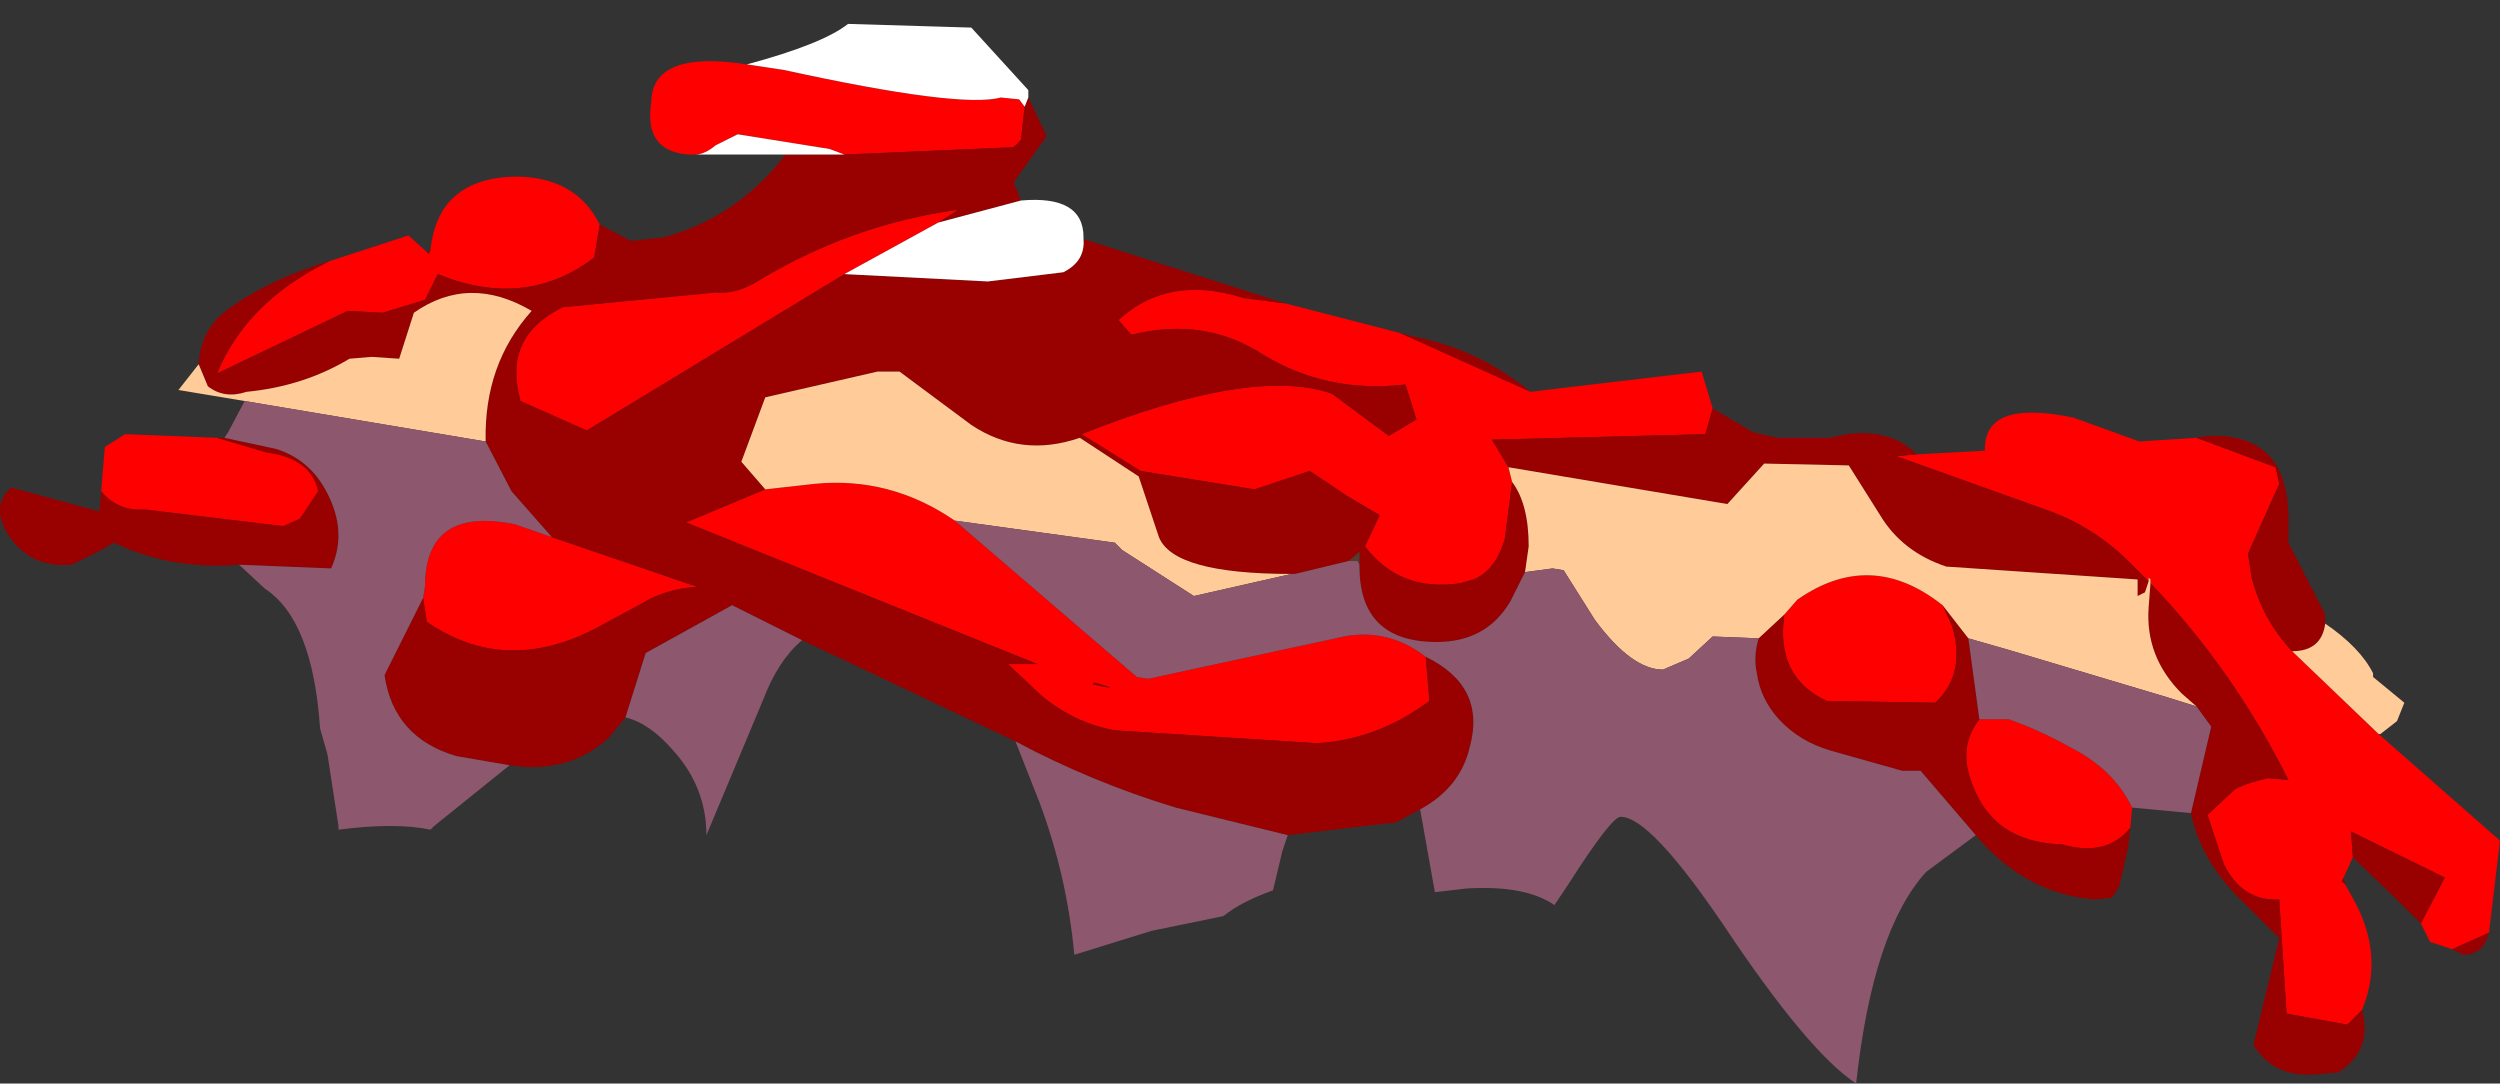 <?xml version="1.0" encoding="UTF-8" standalone="no"?>
<svg xmlns:ffdec="https://www.free-decompiler.com/flash" xmlns:xlink="http://www.w3.org/1999/xlink" ffdec:objectType="frame" height="29.45px" width="67.95px" xmlns="http://www.w3.org/2000/svg">
  <rect width="100%" height="100%" fill="#333333" stroke="none"/>
  <g transform="matrix(1.0, 0.0, 0.0, 1.0, 36.95, 12.45)">
    <use ffdec:characterId="1126" height="29.45" transform="matrix(1.0, 0.0, 0.0, 1.0, -36.95, -12.45)" width="67.95" xlink:href="#shape0"/>
  </g>
  <defs>
    <g id="shape0" transform="matrix(1.0, 0.0, 0.0, 1.0, 36.95, 12.45)">
      <path d="M1.1 -3.4 L4.65 -1.8 5.9 -1.95 9.3 -2.35 9.6 -1.35 9.4 -0.65 3.6 -0.5 4.05 0.25 4.15 0.65 3.95 2.2 Q3.7 3.05 3.1 3.3 L2.75 3.4 Q1.1 3.65 0.15 2.4 L0.55 1.55 -0.3 1.05 -1.35 0.35 -2.85 0.85 -5.95 0.35 -7.55 -0.65 Q-2.9 -2.5 -0.75 -1.75 L0.8 -0.6 1.55 -1.05 1.25 -2.0 Q-0.85 -1.75 -2.6 -2.8 -4.2 -3.85 -6.2 -3.35 L-6.55 -3.75 Q-5.2 -5.0 -3.15 -4.35 L-2.0 -4.2 1.1 -3.4 M15.15 -0.1 L17.0 -0.2 17.0 -0.25 Q17.0 -1.6 19.4 -1.1 L21.2 -0.45 22.75 -0.55 24.9 0.25 25.0 0.7 24.15 2.6 24.25 3.25 Q24.55 4.4 25.35 5.25 L27.7 7.5 31.0 10.4 30.7 12.9 29.7 13.35 29.1 13.15 28.85 12.65 29.5 11.4 26.95 10.15 27.0 10.85 26.75 11.4 26.7 11.5 26.8 11.6 27.05 12.05 Q27.85 13.55 27.25 15.0 L26.85 15.4 25.2 15.1 25.0 12.0 Q24.0 12.05 23.5 11.05 L23.05 9.7 23.8 9.0 Q24.2 8.8 24.7 8.7 L25.25 8.75 Q23.75 5.75 21.5 3.4 L21.5 3.3 21.45 3.25 21.45 3.35 20.95 2.85 Q19.95 1.85 18.65 1.4 L14.6 -0.05 15.15 -0.1 M21.0 9.5 L20.95 10.05 Q20.3 10.85 19.1 10.5 17.15 10.45 16.6 8.7 16.3 7.8 16.85 7.1 L17.65 7.1 Q18.5 7.4 19.3 7.85 20.5 8.45 21.0 9.5 M-34.2 0.9 L-34.1 -0.3 -33.55 -0.65 -31.05 -0.55 -29.7 -0.15 Q-28.5 0.0 -28.3 0.9 L-28.8 1.65 -29.25 1.85 -33.0 1.4 Q-33.75 1.45 -34.2 0.9 M-28.0 -5.35 L-25.85 -6.05 -25.35 -5.6 -25.3 -5.55 -25.25 -5.65 Q-25.05 -7.6 -22.95 -7.65 -21.3 -7.65 -20.65 -6.35 L-20.8 -5.45 Q-22.5 -4.15 -24.65 -4.85 L-25.05 -5.0 -25.4 -4.3 -26.55 -3.95 -27.5 -4.0 -31.05 -2.3 Q-30.25 -4.25 -28.0 -5.35 M-18.05 -8.25 L-18.1 -8.25 -18.25 -8.25 Q-19.45 -8.35 -19.25 -9.65 -19.25 -11.1 -16.65 -10.7 L-15.65 -10.55 Q-10.85 -9.5 -9.75 -9.8 L-9.25 -9.75 -9.1 -9.55 -9.2 -8.65 -9.4 -8.45 -14.0 -8.25 -14.4 -8.4 -16.9 -8.8 -17.5 -8.5 Q-17.8 -8.25 -18.05 -8.25 M15.85 4.0 L16.1 4.55 Q16.5 5.85 15.65 6.65 L12.7 6.6 Q11.3 5.95 11.55 4.25 L11.9 3.85 Q13.9 2.45 15.85 4.0 M-11.0 1.7 L-6.05 5.95 -5.75 6.0 -0.65 4.9 Q0.7 4.55 1.8 5.4 L1.9 6.6 Q0.5 7.65 -1.15 7.75 L-6.65 7.4 Q-7.75 7.2 -8.65 6.45 L-9.55 5.6 -8.75 5.6 -18.3 1.75 -16.15 0.85 -14.8 0.7 Q-12.75 0.5 -11.0 1.7 M-14.0 -5.0 L-21.0 -0.75 -22.8 -1.55 Q-23.3 -3.3 -21.65 -4.1 L-17.5 -4.5 Q-17.0 -4.45 -16.45 -4.75 -13.85 -6.35 -10.9 -6.75 L-11.45 -6.4 -14.0 -5.0 M-21.95 2.15 L-18.0 3.5 Q-18.85 3.55 -19.5 3.95 L-20.8 4.65 Q-23.25 5.9 -25.35 4.45 L-25.45 3.8 -25.4 3.5 Q-25.4 1.3 -22.95 1.8 L-21.95 2.15 M-7.2 6.1 L-7.25 6.15 Q-6.35 6.35 -7.2 6.1" fill="#ff0000" fill-rule="evenodd" stroke="none"/>
      <path d="M1.1 -3.4 L1.5 -3.3 Q3.25 -2.95 4.65 -1.8 L1.1 -3.4 M9.6 -1.35 L10.7 -0.7 11.35 -0.55 12.8 -0.55 13.25 -0.65 Q14.45 -0.8 15.15 -0.1 L14.6 -0.05 18.65 1.4 Q19.95 1.85 20.95 2.85 L21.45 3.35 21.35 3.65 21.15 3.75 21.15 3.3 15.95 2.95 Q14.75 2.55 14.15 1.55 L13.3 0.2 11.0 0.15 10.0 1.25 4.05 0.25 3.6 -0.5 9.4 -0.65 9.6 -1.35 M22.75 -0.55 L23.05 -0.6 Q25.25 -0.7 25.25 1.65 L25.25 2.3 26.25 4.25 26.25 4.5 Q26.15 5.25 25.35 5.25 24.55 4.4 24.25 3.25 L24.15 2.6 25.0 0.7 24.9 0.25 22.75 -0.55 M30.7 12.9 Q30.55 13.5 30.0 13.5 L29.7 13.35 30.7 12.9 M28.85 12.65 L28.3 12.1 27.0 10.85 26.95 10.15 29.5 11.4 28.85 12.65 M26.75 11.4 L26.8 11.6 26.7 11.5 26.75 11.4 M27.25 15.0 Q27.55 16.1 26.6 16.7 L26.0 16.75 Q24.85 16.85 24.3 15.95 L25.0 13.05 23.8 11.85 Q22.85 10.85 22.6 9.65 L23.15 7.3 22.75 6.75 22.35 6.4 Q21.35 5.4 21.45 4.05 L21.5 3.4 Q23.75 5.75 25.25 8.75 L24.7 8.7 Q24.2 8.8 23.8 9.0 L23.05 9.7 23.5 11.05 Q24.0 12.05 25.0 12.0 L25.2 15.1 26.85 15.4 27.25 15.0 M20.95 10.05 L20.9 10.55 20.65 11.65 20.45 11.95 20.0 12.0 Q18.1 11.85 16.75 10.25 L15.25 8.5 14.75 8.5 12.8 7.95 Q11.95 7.7 11.4 7.1 10.9 6.55 10.8 5.85 10.7 5.4 10.85 4.9 L11.55 4.25 Q11.3 5.95 12.7 6.6 L15.65 6.65 Q16.5 5.85 16.1 4.55 L15.85 4.0 16.55 4.9 16.85 7.1 Q16.3 7.8 16.6 8.7 17.15 10.45 19.1 10.5 20.3 10.85 20.95 10.05 M1.65 9.55 L1.0 9.9 -1.95 10.25 -5.0 9.5 Q-7.3 8.8 -9.35 7.7 L-15.15 4.95 -17.05 4.0 -19.4 5.3 -19.95 7.05 -20.4 7.6 Q-21.5 8.6 -23.1 8.35 L-24.55 8.1 Q-26.25 7.6 -26.5 5.9 L-25.45 3.8 -25.35 4.45 Q-23.25 5.9 -20.8 4.65 L-19.5 3.95 Q-18.85 3.55 -18.0 3.5 L-21.95 2.15 -23.05 0.9 -23.75 -0.45 Q-23.8 -2.55 -22.5 -4.0 -24.2 -5.0 -25.7 -3.95 L-26.1 -2.7 -26.85 -2.75 -27.45 -2.7 Q-28.7 -1.95 -30.25 -1.8 -30.85 -1.6 -31.3 -1.95 L-31.55 -2.55 Q-31.5 -3.5 -30.75 -4.05 -29.55 -4.9 -28.0 -5.35 -30.25 -4.25 -31.05 -2.3 L-27.5 -4.0 -26.55 -3.95 -25.4 -4.3 -25.05 -5.0 -24.65 -4.85 Q-22.5 -4.15 -20.8 -5.45 L-20.65 -6.35 -19.8 -5.9 -18.9 -6.0 Q-16.9 -6.55 -15.6 -8.25 L-14.0 -8.25 -9.4 -8.45 -9.2 -8.65 -9.1 -9.55 -9.0 -9.8 -8.5 -8.75 -9.4 -7.5 -9.2 -7.0 -11.45 -6.4 -10.9 -6.75 Q-13.85 -6.35 -16.45 -4.75 -17.0 -4.45 -17.5 -4.5 L-21.65 -4.1 Q-23.3 -3.3 -22.8 -1.55 L-21.0 -0.75 -14.0 -5.0 -10.1 -4.8 -8.05 -5.05 Q-7.45 -5.35 -7.5 -5.95 L-2.0 -4.2 -3.15 -4.35 Q-5.2 -5.0 -6.55 -3.75 L-6.2 -3.35 Q-4.2 -3.85 -2.6 -2.8 -0.85 -1.75 1.25 -2.0 L1.55 -1.05 0.8 -0.6 -0.75 -1.75 Q-2.9 -2.5 -7.55 -0.65 L-5.95 0.35 -2.85 0.85 -1.35 0.35 -0.3 1.05 0.55 1.55 0.15 2.4 Q1.1 3.65 2.75 3.4 L3.1 3.3 Q3.7 3.05 3.95 2.2 L4.15 0.65 Q4.6 1.25 4.6 2.4 L4.5 3.1 4.1 3.9 Q3.45 5.0 2.1 5.0 0.0 5.0 0.0 2.95 L0.0 2.9 0.0 2.55 -0.3 2.8 -1.75 3.15 -1.85 3.15 Q-5.05 3.15 -5.45 2.15 L-6.0 0.5 -7.6 -0.55 Q-9.2 0.0 -10.55 -0.9 L-12.5 -2.35 -13.1 -2.35 -16.15 -1.65 -16.8 0.1 -16.15 0.85 -18.3 1.75 -8.75 5.6 -9.55 5.6 -8.65 6.45 Q-7.75 7.2 -6.65 7.4 L-1.15 7.75 Q0.5 7.65 1.9 6.6 L1.8 5.4 Q3.45 6.2 3.0 7.85 2.75 8.95 1.65 9.55 M-30.45 2.9 Q-32.3 3.05 -33.85 2.3 L-34.2 2.5 -35.0 2.9 Q-36.15 3.0 -36.75 2.05 -37.2 1.3 -36.65 0.8 L-34.25 1.45 -34.2 0.9 Q-33.75 1.45 -33.0 1.4 L-29.25 1.85 -28.8 1.65 -28.3 0.9 Q-28.5 0.0 -29.7 -0.15 L-31.05 -0.55 -30.85 -0.55 -29.45 -0.25 Q-28.65 0.0 -28.2 0.7 -27.45 1.9 -27.95 3.0 L-30.45 2.9 M-25.35 -5.6 L-25.25 -5.65 -25.3 -5.55 -25.35 -5.6 M-7.2 6.1 Q-6.35 6.35 -7.25 6.15 L-7.2 6.1" fill="#990000" fill-rule="evenodd" stroke="none"/>
      <path d="M-15.6 -8.25 L-18.05 -8.25 Q-17.8 -8.25 -17.5 -8.5 L-16.9 -8.8 -14.4 -8.4 -14.0 -8.25 -15.6 -8.25 M-16.65 -10.7 Q-14.6 -11.25 -13.9 -11.8 L-10.55 -11.7 -9.0 -10.0 -9.0 -9.8 -9.1 -9.55 -9.25 -9.75 -9.75 -9.8 Q-10.85 -9.5 -15.65 -10.55 L-16.65 -10.7 M-9.2 -7.0 Q-7.5 -7.15 -7.5 -6.0 L-7.5 -5.95 Q-7.45 -5.35 -8.05 -5.05 L-10.1 -4.8 -14.0 -5.0 -11.45 -6.4 -9.2 -7.0" fill="#ffffff" fill-rule="evenodd" stroke="none"/>
      <path d="M0.0 2.9 L-0.05 2.8 -0.25 2.8 -0.3 2.8 0.0 2.55 0.0 2.9" fill="#583a30" fill-rule="evenodd" stroke="none"/>
      <path d="M26.25 4.5 Q27.2 5.15 27.55 5.85 L27.55 5.95 28.4 6.65 28.2 7.15 27.75 7.5 27.7 7.5 25.35 5.25 Q26.15 5.25 26.25 4.5 M-30.3 -1.55 L-32.1 -1.85 -31.55 -2.55 -31.3 -1.95 Q-30.85 -1.6 -30.25 -1.8 -28.7 -1.95 -27.45 -2.7 L-26.85 -2.75 -26.1 -2.7 -25.7 -3.95 Q-24.2 -5.0 -22.5 -4.0 -23.8 -2.55 -23.75 -0.45 L-30.3 -1.55 M4.05 0.25 L10.0 1.25 11.0 0.15 13.3 0.2 14.15 1.55 Q14.75 2.55 15.95 2.95 L21.15 3.3 21.15 3.75 21.35 3.65 21.45 3.35 21.45 3.25 21.5 3.3 21.5 3.4 21.45 4.05 Q21.35 5.4 22.35 6.4 L22.75 6.75 21.95 6.5 17.6 5.2 16.55 4.9 15.85 4.0 Q13.9 2.45 11.9 3.85 L11.55 4.25 10.85 4.9 9.6 4.85 8.95 5.45 8.25 5.75 Q7.4 5.75 6.4 4.4 L5.55 3.05 5.25 3.0 4.5 3.1 4.6 2.4 Q4.6 1.25 4.15 0.65 L4.05 0.25 M-1.85 3.15 L-4.5 3.75 -6.45 2.5 -6.65 2.3 -11.0 1.7 Q-12.75 0.5 -14.8 0.7 L-16.15 0.85 -16.8 0.1 -16.15 -1.65 -13.1 -2.35 -12.5 -2.35 -10.55 -0.9 Q-9.2 0.0 -7.6 -0.55 L-6.0 0.5 -5.45 2.15 Q-5.05 3.15 -1.85 3.15" fill="#ffcc99" fill-rule="evenodd" stroke="none"/>
      <path d="M22.6 9.65 L21.0 9.5 Q20.5 8.45 19.3 7.85 18.5 7.4 17.65 7.1 L16.85 7.1 16.55 4.9 17.6 5.2 21.95 6.5 22.75 6.75 23.15 7.3 22.6 9.65 M16.75 10.25 L15.4 11.25 Q13.95 12.85 13.5 17.0 12.2 16.15 9.9 12.7 7.9 9.75 7.1 9.75 6.85 9.75 5.7 11.55 L5.3 12.15 Q4.5 11.6 2.9 11.7 L2.05 11.8 1.65 9.55 Q2.75 8.95 3.0 7.85 3.45 6.2 1.8 5.4 0.7 4.55 -0.65 4.9 L-5.75 6.0 -6.05 5.95 -11.0 1.7 -6.65 2.3 -6.45 2.5 -4.5 3.75 -1.85 3.15 -1.75 3.15 -0.3 2.8 -0.25 2.8 -0.05 2.8 0.0 2.9 0.0 2.95 Q0.0 5.0 2.1 5.0 3.45 5.0 4.1 3.9 L4.5 3.1 5.25 3.0 5.55 3.05 6.4 4.4 Q7.4 5.75 8.25 5.75 L8.95 5.45 9.6 4.85 10.85 4.9 Q10.7 5.4 10.8 5.85 10.9 6.55 11.4 7.1 11.95 7.7 12.8 7.95 L14.75 8.5 15.25 8.5 16.75 10.25 M-1.95 10.25 L-2.1 10.7 -2.35 11.75 Q-3.2 12.05 -3.7 12.45 L-5.65 12.85 -7.75 13.5 Q-7.95 11.35 -8.7 9.35 L-9.35 7.7 Q-7.3 8.8 -5.0 9.5 L-1.95 10.25 M-15.15 4.95 Q-15.8 5.5 -16.2 6.55 L-17.75 10.25 Q-17.75 8.95 -18.65 7.95 -19.3 7.2 -19.95 7.05 L-19.4 5.3 -17.05 4.0 -15.15 4.95 M-23.1 8.35 L-25.15 10.0 -25.25 10.1 Q-26.2 9.9 -27.75 10.1 L-27.75 10.0 -28.05 8.05 -28.25 7.35 Q-28.45 4.4 -29.75 3.55 L-30.45 2.9 -27.95 3.0 Q-27.45 1.9 -28.2 0.7 -28.65 0.0 -29.45 -0.25 L-30.85 -0.55 -30.75 -0.7 -30.3 -1.55 -23.75 -0.45 -23.05 0.9 -21.95 2.15 -22.95 1.8 Q-25.4 1.3 -25.4 3.5 L-25.45 3.8 -26.5 5.9 Q-26.25 7.6 -24.55 8.1 L-23.1 8.35" fill="#8d586d" fill-rule="evenodd" stroke="none"/>
    </g>
  </defs>
</svg>
